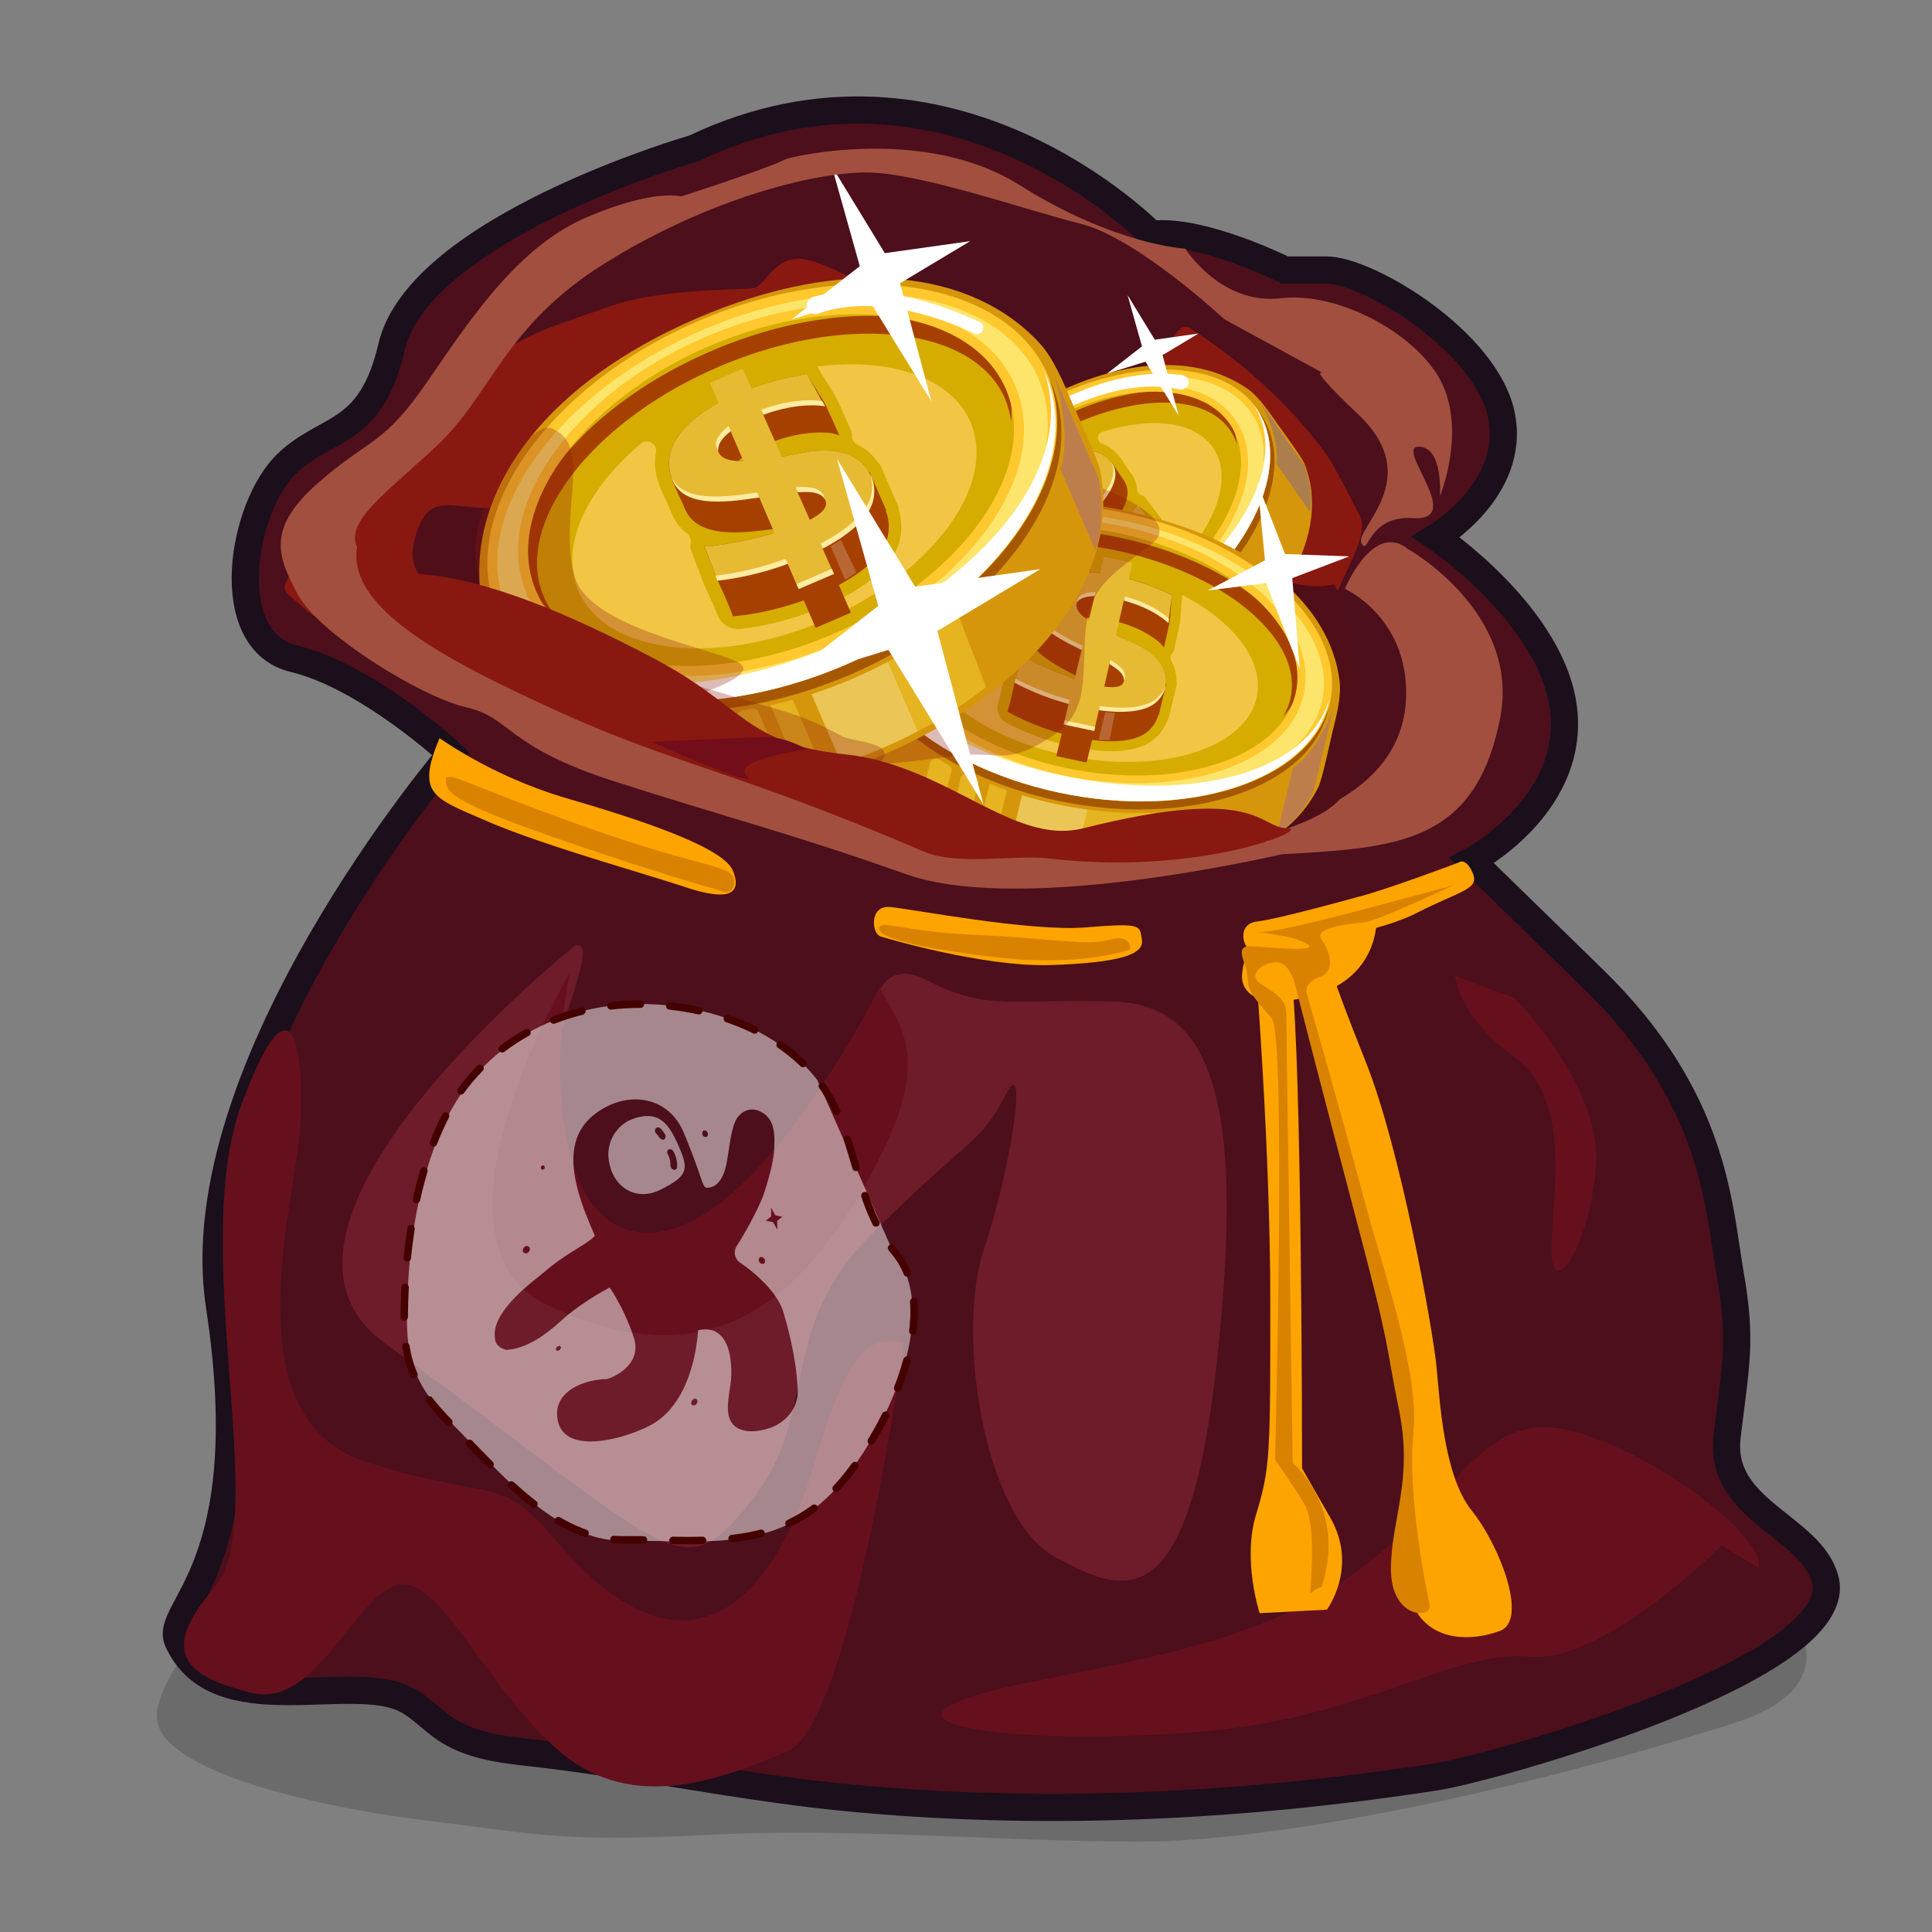 <svg xmlns="http://www.w3.org/2000/svg" viewBox="0 0 800 800"><rect x="0" y="0" width="800" height="800" fill="#808080" stroke="none"/><defs><style>.cls-1{isolation:isolate;}.cls-2{fill:#1c1c1c;opacity:0.2;}.cls-3{fill:#4c0f1b;stroke:#1a0f1b;stroke-width:11.24px;}.cls-11,.cls-26,.cls-28,.cls-3{stroke-miterlimit:10;}.cls-4{fill:#66101d;}.cls-5{fill:#6e1c29;}.cls-6{fill:#fea401;}.cls-27,.cls-7{fill:#891811;}.cls-8{fill:#a24f40;}.cls-9{fill:#500e19;}.cls-10{fill:#d6960b;}.cls-11,.cls-26,.cls-28,.cls-33{fill:none;}.cls-11,.cls-26,.cls-28{stroke:#000;}.cls-11{stroke-width:0.25px;}.cls-12{fill:#d6ac00;}.cls-13{fill:#a64001;}.cls-14{fill:#f2c644;}.cls-15{fill:#e7ba33;}.cls-16{fill:#fec82e;}.cls-17{fill:#fde56c;}.cls-18{fill:#a65801;}.cls-19{fill:#fff;}.cls-20{fill:#ffeba2;}.cls-21{fill:#be7e4c;}.cls-22{fill:#ac7e4c;}.cls-23{fill:#ebc656;}.cls-24{fill:#e5b420;}.cls-25{fill:#b86734;}.cls-26{stroke-width:0.29px;}.cls-27{mix-blend-mode:multiply;opacity:0.3;}.cls-28{stroke-width:0.37px;}.cls-29{fill:#710e19;}.cls-30{fill:#d98200;}.cls-31{mix-blend-mode:luminosity;opacity:0.5;}.cls-32{mix-blend-mode:overlay;}.cls-33{stroke:#450000;stroke-linecap:round;stroke-linejoin:round;stroke-width:3.08px;stroke-dasharray:12.24 12.24;}</style></defs><g class="cls-1"><g id="Layer_1" data-name="Layer 1"><path class="cls-2" d="M677.27,612.46S804.56,686,717.77,713.59s-188,49-245.91,49S354,756.71,293.2,759.77s-68.78,0-118-6.12-110.3-21.45-110.3-42.9,51.07-89.1,140.75-79.9S402.43,689.07,469,689.07,677.27,612.46,677.27,612.46Z"/><path class="cls-3" d="M186.72,312.08S75.78,442,90.86,540.67C107.61,650.32,67.51,666,73.66,679.56c16.2,35.42,71.41,12.19,94.55,24.25,6,3.12,10.59,8.32,16.19,12.09,9.68,6.52,21.69,8.38,33.29,9.64,43.68,4.75,86.82,14.21,130.1,18.56,82.28,8.26,165.21,4.21,246.85-8.32,22.56-3.47,171.41-44.87,161.09-82-6.15-22.12-44.24-28.26-40.56-59s6.15-39.32,1.23-67.59-6.14-72.51-56.53-121.67l-50.39-49.15s41.79-22.13,38.1-61.45-52.85-72.51-52.85-72.51,33.19-19.66,27-50.39-55.3-60.22-72.51-60.22h-17.2S497.65,94.56,476.75,97c0,0-83.57-86-189.26-35.64,0,0-113.78,32.74-125.35,82.34-8.6,36.86-26.5,32.42-43,47.93-19.24,18.06-28.27,73.73,2.45,81.11S186.72,312.08,186.72,312.08Z"/><path class="cls-4" d="M712.91,640s-49,49-79.67,46-67.42,24.51-131.77,30.64-134.83,0-104.19-12.26,104.19-15.32,153.22-46S608.72,591,639.37,591s91.93,42.9,88.87,58.22"/><path class="cls-5" d="M238.26,391.45s-145.7,116.19-79,164.67C280,643.94,281.44,658.58,310.71,622s10.35-71.12,49.87-110.64,45.39-37.47,55.75-57.88c9.49-18.68,2.8,28.6-8.91,63.74s0,111.25,29.28,127.35,55.62,26.35,67.33-82-2.92-146.38-42.45-147.84S408.89,419.13,384,406s-28.39,23.64-13.17,48.3c9.39,15.23-72.08,101.92-132.57,68.92C190,496.84,255.82,387.06,238.26,391.45Z"/><path class="cls-6" d="M520.14,403S526,476.22,526,539.16s0,68.8-5.85,87.83,1.46,41,1.46,41l27.81-1.47s13.18-17.56,1.47-38L539.16,608s0-169.8-4.39-203.47C531.85,401.56,520.14,403,520.14,403Z"/><path class="cls-6" d="M182,305.68a192.25,192.25,0,0,0,52.7,24.89c30.25,8.78,64.9,20.25,68.8,30s-1.95,12.68-19.52,6.83-59.77-17.57-82.21-27.33S172.24,329.11,182,305.68Z"/><path class="cls-6" d="M365,387.9s42,12.69,70.26,11.71,38.6-4.32,37.58-10.49c-1-5.85.48-7.07-22.94-5.12s-72.68-7.7-81.49-8.44C359.81,374.85,360.79,387.09,365,387.9Z"/><path class="cls-6" d="M562.59,371.31s-33.18,9.27-42,10.25-5.85,11.71-2,12.2,49.77-6.35,67.82-15.62,26.35-9.76,23.43-16.59-5.86-4.39-5.86-4.39S574.3,368.38,562.59,371.31Z"/><path class="cls-6" d="M539.16,404.49s4.4,14.64,13.18,58.55,22,62.95,24.88,89.3,7.32,42.45,4.4,58.55-2.93,42.45,4.39,55.62,23.42,13.18,35.13,8.79,0-35.13-11.71-49.77-13.18-45.38-14.64-60-14.64-89.29-29.28-125.89-16.1-43.91-16.1-43.91Z"/><path class="cls-6" d="M569.9,382.54s0,21.95-24.88,29.27-30.74-1.46-30.74-7.32,4.39-17.56,4.39-17.56Z"/><path class="cls-7" d="M551.38,191.46s-18.15-29.76-59.05-55.82C481,128.43,461.9,218.49,453,215.31c-10.84-3.87,38.68-42.47-32.66-63.73-20.28-6.05-74-45.31-90.38-44.43-10.22.55-13.43,11.85-18.39,12.26-7.42.62-39.78.28-59.74,7.66-27.3,10.1-44.69,11.25-81.05,52.68-62.94,71.73-57.09,60-45.38,71.73s140.53,77.58,180,87.82,112.71,29.28,143.45,26.35,56.62-3.06,81.5-20.62,19.51-46.71,18-73.06,20.5-46.84,14.64-58.55S551.38,191.46,551.38,191.46Z"/><path class="cls-8" d="M583.08,227.37s46.84,26.35,38.06,70.26S588,349.57,550,352.5s-40.06.76-40.06.76l-4.39-7.32s75.9-5.87,76.71-58.11c.51-32.47-25.36-44-25.36-44S568.44,215.66,583.08,227.37Z"/><path class="cls-9" d="M489,190.61A71,71,0,0,0,440.1,165.1c-10.25-.91-22.05-3.72-31.21-10.92-20.5-16.1-68.8-38.06-82-33.67s-45.38,11.71-52.7,38.06S252.26,196.63,223,206.88s-42.45-7.32-49.77,11.71,2.93,23.42,22,35.13,86.36,42.45,123,55.62S410.35,344.48,448.41,343s61.48,8.79,84.9,0,30.74-14.64,29.28-52.7S552.34,242,552.34,242s-27.81,7.32-45.38-24.89A174,174,0,0,0,489,190.61Z"/><path class="cls-10" d="M492.46,281.68c38.32-25.38,59.14-61.29,47.7-89.6-1.21-3-9.51-14.11-11.39-16.81-3.41-4.88-7.44-10.94-12.24-14.3-23.08-16.12-60-12.85-99.29,13.18s-56,58.22-49,85c1.45,5.58,5.77,11.45,9.18,16.32,1.89,2.7,9.49,14.29,11.9,16.48C412.15,312.72,454.14,307.05,492.46,281.68Z"/><ellipse class="cls-11" cx="446.91" cy="216.56" rx="77.88" ry="45.22" transform="translate(-46.1 276.3) rotate(-32.76)"/><ellipse class="cls-12" cx="446.91" cy="216.56" rx="77.88" ry="45.22" transform="translate(-46.1 276.3) rotate(-32.76)"/><path class="cls-13" d="M425.66,186.19c-33.71,22.32-51,54.85-38.5,72.65a22.27,22.27,0,0,0,4.61,4.79,22.94,22.94,0,0,1-9.16-7.53c-12.45-17.8,5.59-50.86,40.31-73.84s72.94-27.19,85.39-9.38a22.06,22.06,0,0,1,3.84,11.05,21.74,21.74,0,0,0-2.89-5.93C496.8,160.2,459.38,163.86,425.66,186.19Z"/><path class="cls-13" d="M426.72,237.38l.16-.09c-2.51-4.38-1.59-11,5.68-18.35,6.7-6.78,10.65-11.21,12.6-14.36a30.76,30.76,0,0,0-8.93,4.51c-8.07,5.48-11.62,11.23-12.86,13.68l-.71,2-4.77-7.08a26,26,0,0,1-2-3.85c-.92-1.63-1.31-2.85-2.8-5.61,14.2-15.34,37.28-28.92,46.74-17.22.13.16.22.32.33.48a3.59,3.59,0,0,1,.36.25l4.3,6.41c7,8.7-5.36,20.31-13.19,29.39,9.12-6.61,20.16-18.52,19.45-18.88l6.13,8c1.28,1.82,2.85,4.48,6.33,9-11.17,14-33.92,29.57-45,24.89a12.19,12.19,0,0,1-5-3.84h-.21Z"/><path class="cls-14" d="M409.62,209.62c0,.1.08.21.13.31.74,1.37,1.2,2.34,1.6,3.2s.68,1.46,1.12,2.26l.06.13a28.42,28.42,0,0,0,2.24,4.22l4.74,7a3.53,3.53,0,0,0,1.26,1.14,2.5,2.5,0,0,1,1.25,2.55,13.38,13.38,0,0,0,1,7.41,3.43,3.43,0,0,0,.59,1.52l6.57,9.39a3.58,3.58,0,0,0,.94.92,16,16,0,0,0,5.85,4.16c9.35,3.95,22.38-3.16,29.31-7.75h0a93.91,93.91,0,0,0,19.06-16.72,6,6,0,0,0,.34-7.55c-1.78-2.42-3-4.22-3.88-5.6-.46-.7-.86-1.3-1.24-1.84l-.09-.13-6.11-8a3.67,3.67,0,0,0-1.24-1,4.32,4.32,0,0,0-.45-.19,2.59,2.59,0,0,1-1.81-2.26,12.28,12.28,0,0,0-2.72-7l-4.23-6.29a3.9,3.9,0,0,0-.73-.79l-.13-.18a15.16,15.16,0,0,0-6.71-4.82,2.56,2.56,0,0,1,.21-4.89c20-6.37,38-4.47,45.65,6.45,10.9,15.57-3.51,43.59-32.18,62.57s-60.74,21.74-71.63,6.16C390.62,243,395.7,225.57,409.62,209.62Z"/><path class="cls-15" d="M432.35,241.79c4.94,1.9,12.46-.41,20.24-4.78l4.31,6.33,9.33-6.18-4.36-6.23a93.23,93.23,0,0,0,15.33-14.25l-6.13-8c.58.29-6.7,8.32-14.36,14.85l-6.29-9c7.27-7.92,14.77-16.86,9.4-23.51s-15.38-5.09-25.54.42l-3.47-4.95-8.7,5.77,3.33,4.88a92.49,92.49,0,0,0-12.36,11.1c2.42,4.5,4.8,8.68,4.8,8.68s2.69-6.6,11.91-13.39l7.3,10.7c-1.35,1.43-2.85,3-4.53,4.68C421.9,229.72,424.88,238.93,432.35,241.79Zm12-36-5.32-7.6c5.22-2,7.49-.45,7.68,1.87C446.79,201.55,446.09,203.33,444.32,205.83Zm-4.26,23.57c-.28-1.7.95-3.92,2.94-6.47l4.85,7.12C443.76,232.38,440.62,232.84,440.06,229.4Z"/><path class="cls-13" d="M463.94,253.09l8.91-5.9a.24.24,0,0,0,.08-.33l-6.72-9.6-9.33,6.18L463.6,253A.24.24,0,0,0,463.94,253.09Z"/><path class="cls-16" d="M417.73,174.84c40.25-26.65,86.2-29.22,102.63-5.73s-2.88,64.13-43.14,90.78-86.2,29.22-102.63,5.74S377.47,201.49,417.73,174.84Zm-33,82.9c13.72,19.61,52.68,17.07,87-5.67S522.82,195,509.1,175.39s-52.68-17.08-87,5.66S371,238.12,384.72,257.74Z"/><path class="cls-17" d="M377,264c-15.53-22.2,3.45-61.2,42.3-86.92s83.09-28.59,98.63-6.38-3.45,61.19-42.3,86.91S392.54,286.22,377,264Zm5.74-44.54c-7.5,15.4-7.66,29.56-.45,39.86s20.8,15.35,38.28,14.21c17-1.1,35.7-7.93,52.75-19.22s30.46-25.74,37.74-40.69c7.5-15.4,7.66-29.56.46-39.86s-20.81-15.35-38.29-14.21c-17,1.1-35.7,7.93-52.75,19.22S390,204.53,382.75,219.48Z"/><path class="cls-18" d="M477,259.58c39.55-26.18,58.88-65.86,44-89.52.3.4.6.8.89,1.21,16.43,23.49-2.88,64.13-43.14,90.79s-86.2,29.21-102.63,5.73c-.29-.42-.56-.84-.83-1.26C392.42,288.7,437.46,285.77,477,259.58Z"/><path class="cls-19" d="M473.6,254.38c39.41-26.1,60.48-63.08,45.56-86.74.31.4.61.8.9,1.22,16.43,23.48-2.77,64-42.89,90.61S391.22,288.53,374.79,265q-.44-.62-.84-1.26C391.1,286,434.19,280.47,473.6,254.38Z"/><path class="cls-19" d="M432.64,173.82c9.33-5.34,33.95-17.61,55.55-12.58a3.3,3.3,0,0,0,3.42-1.31h0a2.87,2.87,0,0,0-1.9-4.54c-8.53-1.41-29.25-2.09-59.13,14.71a2.23,2.23,0,0,0-1.1,1.47l0,.14A2.08,2.08,0,0,0,432.64,173.82Z"/><path class="cls-20" d="M445.81,198.3c-1.14-.91-3.28-1.1-6.65.2l-.88-1.25C442.88,195.49,445.2,196.47,445.81,198.3Z"/><path class="cls-20" d="M439.29,228.46c-.27-1.7,1-3.92,3-6.48l.86,1.26c-2,2.55-3.22,4.77-2.95,6.46a4.33,4.33,0,0,0,.21.79A3,3,0,0,1,439.29,228.46Z"/><path class="cls-20" d="M429.9,203.86c-9.24,6.81-11.94,13.42-11.94,13.42s-.31-.54-.8-1.42c.46-1,3.44-7,11.88-13.26Z"/><path class="cls-20" d="M450.58,214.83l-.87-1.25c6.88-7.49,14-15.89,10.25-22.39l.08.09C465.42,197.92,457.87,206.89,450.58,214.83Z"/><path class="cls-20" d="M431.54,240.88c4.95,1.89,12.49-.44,20.3-4.83l.86,1.26c-7.81,4.38-15.34,6.7-20.29,4.81a10.57,10.57,0,0,1-5.44-4.44A11,11,0,0,0,431.54,240.88Z"/><path class="cls-20" d="M461.16,230a93.24,93.24,0,0,0,15.34-14.24l.92,1.19A93.5,93.5,0,0,1,462,231.2Z"/><polygon class="cls-20" points="465.52 236.18 466.39 237.43 457.03 243.63 456.17 242.37 465.52 236.18"/><path class="cls-21" d="M373.53,267.06l18.16,26s8.53,7.68,17.57,9.16l-13.94-19.93S385.45,280.64,373.53,267.06Z"/><path class="cls-22" d="M522,166.74l18.15,26s4.22,10.54,2.32,19.26L528.51,192S530.59,182.51,522,166.74Z"/><path class="cls-23" d="M481.54,286.27l-12-17.15c3.32-1.85,6.63-3.85,9.9-6,3.59-2.38,7-4.88,10.25-7.46l12,17.16c-3.25,2.56-6.68,5.05-10.27,7.43Q486.52,283.48,481.54,286.27Z"/><path class="cls-24" d="M459.92,296.07,447,279.12a137,137,0,0,0,22.5-10l12,17.15A136.51,136.51,0,0,1,459.92,296.07Z"/><path class="cls-24" d="M494.1,252c2-1.62,4.89-4.53,4.89-4.53l12.07,17.26c-1.49,1.4-3,2.8-4.62,4.17l-.34.26Z"/><path class="cls-24" d="M503,243.3c.63-.57,1.27-1.17,1.83-1.71a2.07,2.07,0,0,1,3.1.23l9.79,14a1.9,1.9,0,0,1-.31,2.49c-.7.64-2,1.78-2.86,2.53a1,1,0,0,1-1.48-.14l-10.42-14.89A1.9,1.9,0,0,1,503,243.3Z"/><path class="cls-24" d="M519.81,252l-9.63-13.77a2,2,0,0,1,.13-2.42l2.53-3.08a2.19,2.19,0,0,1,3.43,0l9.89,13.45a2,2,0,0,1-.06,2.41q-1.36,1.74-2.84,3.48A2.2,2.2,0,0,1,519.81,252Z"/><polygon class="cls-25" points="456.68 247.1 453.09 248.71 447.72 240.32 450.88 238.81 456.68 247.1"/><path class="cls-4" d="M236.06,402.42s-65.87,112-8.78,138.33,95.5,9,127.82-44.89c33.76-56.22,18.53-68.76,9.11-87,0,0-46.91,94.53-90.82,101.12S227.28,442,236.06,402.42Z"/><path class="cls-4" d="M374.39,556.12s-22,158.08-48.31,169.06-63.67,26.35-94.41,0-49.5-73.27-67.07-68.88S130.67,707.61,104.33,701,64.6,685.31,89,657.12c23.3-27-11-140.52,11-199.8s26.35-19.77,24.16,11S95.25,588,152.34,605.6s53,3.46,79.33,33.95c54.79,63.37,90,19.76,105.39-32.93S361.21,553.92,374.39,556.12Z"/><path class="cls-10" d="M431.17,358.31c-51.69-11.05-89.08-40.74-88.73-75.85,0-3.7,4.24-19.1,5.12-22.79,1.6-6.65,3.36-14.83,7.09-20.45,17.93-26.95,58.8-39,111.82-27.63s84.39,38.78,88.22,70.39c.8,6.58-1.36,14.67-3,21.33-.88,3.68-4.14,19.28-5.8,22.64C530.17,357.77,482.85,369.35,431.17,358.31Z"/><ellipse class="cls-26" cx="452.54" cy="269.46" rx="52.01" ry="89.56" transform="translate(99.51 660.32) rotate(-78.68)"/><ellipse class="cls-12" cx="452.54" cy="269.46" rx="52.01" ry="89.56" transform="translate(99.51 660.32) rotate(-78.68)"/><path class="cls-13" d="M462.51,228c45.48,9.72,77.6,37.29,71.76,61.58a25.52,25.52,0,0,1-2.92,7.07A26.4,26.4,0,0,0,538,284.75c5.84-24.29-27.38-52.09-74.2-62.1s-89.51,1.58-95.35,25.87A25.44,25.44,0,0,0,369,262a25,25,0,0,1,.61-7.56C375.44,230.11,417,218.3,462.51,228Z"/><path class="cls-13" d="M482.91,283.26l-.22,0c.86-5.74-2.91-12.43-13.79-17.25-10-4.44-16.11-7.52-19.52-10.08A35.89,35.89,0,0,1,460.84,257c10.94,2.48,17.15,7.14,19.51,9.24L482,268.1l2.13-9.59a29.57,29.57,0,0,0,.53-5c.29-2.13.21-3.6.63-7.18-21.65-10.45-52.06-15.29-57.26,1.22-.07.22-.1.44-.16.66s-.28.41-.28.41l-1.91,8.67c-3.79,12.24,14.28,19.49,26.48,25.91-12.54-3.24-29.36-11.35-28.76-12l-3.2,11.12c-.6,2.49-1.16,6-3,12.34,17.82,10.25,48.73,17.39,58.64,7.71a14.09,14.09,0,0,0,3.77-6.21l.22-.1Z"/><path class="cls-14" d="M489.54,246.35c0,.13,0,.25,0,.38-.22,1.79-.3,3-.36,4.11s-.12,1.85-.25,2.88a1.11,1.11,0,0,0,0,.17,33.24,33.24,0,0,1-.62,5.46l-2.11,9.51a4.22,4.22,0,0,1-.87,1.76,2.85,2.85,0,0,0-.27,3.25,15.52,15.52,0,0,1,2.06,8.34,4,4,0,0,1,0,1.88L484,296.9a4,4,0,0,1-.62,1.38,18.47,18.47,0,0,1-4.51,6.92c-8.36,8.16-25.29,6-34.64,4h0a108.47,108.47,0,0,1-27.43-9.88,7,7,0,0,1-3.54-7.94c.9-3.34,1.41-5.77,1.8-7.63.2-.94.38-1.76.56-2.49a.85.85,0,0,1,0-.17L418.86,270a4.33,4.33,0,0,1,.9-1.64,4.78,4.78,0,0,1,.39-.39,3,3,0,0,0,1-3.18,14.06,14.06,0,0,1,0-8.62L423,247.7a5,5,0,0,1,.45-1.16c0-.08.05-.16.07-.24a17.31,17.31,0,0,1,5.16-8,2.94,2.94,0,0,0-2.28-5.14c-24.07,1.58-42.58,11.19-46.16,26.09-5.12,21.25,22.08,45.18,60.75,53.44s74.16-2.26,79.27-23.51C523.9,274.06,511.14,257.57,489.54,246.35Z"/><path class="cls-15" d="M468.9,266c-2.52-1.12-4.76-2.14-6.81-3.1l3.31-14.53c12.73,3.4,18.38,9.33,18.38,9.33s.79-5.48,1.48-11.31a105,105,0,0,0-17.88-6.68l1.51-6.63-11.75-2.51-1.62,6.75c-13.2-1.63-24.53.8-27.52,10.29s8.84,15.79,19.94,21.21L445,281.06c-10.95-3.77-22.11-9.3-21.62-9.86l-3.2,11.12a106.17,106.17,0,0,0,22.4,8.8l-2.05,8.51,12.58,2.69,2-8.59c10.17,1.41,19.19.72,23.68-3.39C485.53,284.13,484.84,273,468.9,266Zm-23-14.23c-.78-2.56,1-5.17,7.43-5.23l-2.49,10.38C447.86,255,446.36,253.34,445.87,251.74Zm11.34,32.55,2.2-9.66c3.2,1.9,5.45,3.76,5.87,5.69C466.12,284.24,462.56,285.07,457.21,284.29Z"/><path class="cls-13" d="M449.67,315.72l-12-2.57a.28.28,0,0,1-.22-.32l3.16-13.1,12.58,2.69L450,315.51A.3.3,0,0,1,449.67,315.72Z"/><path class="cls-16" d="M550.58,291.57c-7.71,32.05-58,48.62-112.26,37s-92.06-47-84.35-79,58-48.62,112.27-37S558.29,259.52,550.58,291.57ZM464.2,221c-46.32-9.9-89.1,3.77-95.54,30.53s25.9,56.48,72.22,66.38,89.1-3.76,95.54-30.52S510.53,230.9,464.2,221Z"/><path class="cls-17" d="M439.06,325.5c-52.4-11.2-89.1-45-81.82-75.25s55.86-45.83,108.26-34.63,89.1,44.95,81.81,75.25S491.46,336.7,439.06,325.5Zm25.88-107.58c-23-4.92-45.92-4.35-64.54,1.61-19.19,6.13-31.62,17.25-35,31.3s2.75,29.14,17.26,42.48c14.07,12.94,34.49,22.77,57.49,27.69s45.92,4.34,64.55-1.61c19.19-6.13,31.62-17.25,35-31.31s-2.74-29.14-17.25-42.47C508.36,232.67,487.94,222.84,464.94,217.92Z"/><path class="cls-18" d="M438.42,328.16c-53.34-11.4-90.72-45.75-84.71-77.34q-.24.84-.45,1.68c-7.71,32.05,30.05,67.43,84.35,79s104.55-5,112.26-37c.14-.56.26-1.13.36-1.7C541.2,323.77,491.76,339.56,438.42,328.16Z"/><path class="cls-19" d="M439.87,321.16c-53.16-11.36-91.25-42.1-85.23-73.69q-.25.84-.45,1.68c-7.71,32,29.9,67.4,84,79s104.22-5,111.93-37.08c.13-.57.25-1.13.36-1.7C541.46,320.28,493,332.52,439.87,321.16Z"/><path class="cls-19" d="M449.85,217.71c-12.23-1.79-43.75-4.57-64.76,9.89a3.78,3.78,0,0,1-4.2,0h0A3.3,3.3,0,0,1,381,222c8.54-5.09,30.43-14.53,69.48-9.11a2.61,2.61,0,0,1,1.79,1.11l.09.14A2.39,2.39,0,0,1,449.85,217.71Z"/><path class="cls-20" d="M446,249.45c.84-1.46,3.06-2.55,7.21-2.59l.41-1.7C448,245.21,445.93,247.23,446,249.45Z"/><path class="cls-20" d="M465.7,279c-.42-1.93-2.68-3.8-5.89-5.69l-.39,1.71c3.2,1.89,5.45,3.75,5.87,5.68a5.22,5.22,0,0,1,.11.92A3.37,3.37,0,0,0,465.7,279Z"/><path class="cls-20" d="M465.41,248.71c12.76,3.41,18.42,9.34,18.42,9.34s.11-.69.26-1.84c-.92-.9-6.64-6.1-18.29-9.2Z"/><path class="cls-20" d="M447.89,269.15l.41-1.7c-10.52-5.13-21.64-11.13-20.39-19.66a.5.5,0,0,0-.05.13C424.9,257.29,436.74,263.72,447.89,269.15Z"/><path class="cls-20" d="M479.22,289c-4.51,4.11-13.56,4.79-23.76,3.37l-.39,1.71c10.2,1.41,19.24.73,23.74-3.37a12.13,12.13,0,0,0,3.95-7.05A12.53,12.53,0,0,1,479.22,289Z"/><path class="cls-20" d="M442.92,289.78A108,108,0,0,1,420.51,281c-.15.53-.31,1.08-.48,1.66a107.14,107.14,0,0,0,22.48,8.83Z"/><polygon class="cls-20" points="440.88 298.29 440.47 299.99 453.09 302.69 453.48 300.98 440.88 298.29"/><path class="cls-21" d="M552.32,292.66l-8.52,35.42s-5.9,11.81-15,17.19l6.55-27.19S545.26,312.21,552.32,292.66Z"/><path class="cls-22" d="M351.25,247.69l-8.53,35.42s-.08,13.06,5.63,21.59l6.54-27.19S348.66,268.2,351.25,247.69Z"/><path class="cls-23" d="M444.79,358.63l5.63-23.4q-6.51-.87-13.12-2.27-7.28-1.56-14.11-3.67l-5.64,23.41c4.56,1.37,9.27,2.59,14.12,3.63Q438.3,357.74,444.79,358.63Z"/><path class="cls-24" d="M472,360l6.67-23.56a156.81,156.81,0,0,1-28.29-1.24l-5.63,23.4A156.12,156.12,0,0,0,472,360Z"/><path class="cls-24" d="M416.94,327.24c-2.81-.89-7.15-2.79-7.15-2.79L404.13,348c2.19.88,4.42,1.72,6.71,2.52l.46.14Z"/><path class="cls-24" d="M403.72,321.67c-.92-.34-1.86-.71-2.68-1.05a2.37,2.37,0,0,0-3.22,1.54l-4.6,19.11a2.19,2.19,0,0,0,1.39,2.53c1,.39,2.88,1.06,4.12,1.5a1.15,1.15,0,0,0,1.52-.77l4.89-20.32A2.17,2.17,0,0,0,403.72,321.67Z"/><path class="cls-24" d="M389.42,338.07l4.52-18.8a2.28,2.28,0,0,0-1.16-2.53l-4-2.23a2.52,2.52,0,0,0-3.67,1.44l-4.93,18.56a2.27,2.27,0,0,0,1.07,2.54q2.21,1.31,4.51,2.53A2.53,2.53,0,0,0,389.42,338.07Z"/><polygon class="cls-25" points="454.93 306.25 459.45 306.47 461.67 295.23 457.65 294.95 454.93 306.25"/><path class="cls-27" d="M445.81,198.3s46.55,14.56,31.23,26.81S451,242,449.46,261.88s1.71,33.08-14.33,43.31-19.37,7.25-31.63,7.25-60.73,10-50.08-1.12,42.43-22.47,67.71-55.11S445.81,198.3,445.81,198.3Z"/><path class="cls-10" d="M366.29,312.26c-59.93,25.77-120,21.49-146.59-15.84-2.8-3.94-10.46-23.24-12.41-27.77-3.52-8.19-8-18.1-8.65-26.73-2.88-41.45,28.57-83.73,90-110.16s113.8-20.16,141.9,10.43c5.85,6.38,9.92,16.49,13.44,24.68,2,4.53,10.69,23.36,11.62,28.11C464.41,240,426.22,286.49,366.29,312.26Z"/><ellipse class="cls-28" cx="319.29" cy="202.96" rx="110.52" ry="67.74" transform="translate(-54.2 142.62) rotate(-23.27)"/><ellipse class="cls-12" cx="319.29" cy="202.96" rx="110.52" ry="67.74" transform="translate(-54.2 142.62) rotate(-23.27)"/><path class="cls-13" d="M297.37,152C350.1,129.3,403.25,135.15,416.1,165a34.28,34.28,0,0,1,2.53,9.57,35.22,35.22,0,0,0-2.54-17.38c-12.85-29.88-67.27-35.19-121.55-11.85s-87.88,66.49-75,96.37a35.18,35.18,0,0,0,10.87,13.8,34.14,34.14,0,0,1-5.21-8.42C212.32,217.24,244.65,174.64,297.37,152Z"/><path class="cls-13" d="M360.12,195.53l-.24.13c-3.57-6.69-12.46-11-27-8.24-13.38,2.57-21.81,3.73-27.17,3.5,2.46-2.28,6.38-4.73,12.24-7.16,12.78-5.31,22.55-4.88,26.51-4.38l3.07.82-5.25-11.66a41.12,41.12,0,0,0-3.29-5.63c-1.35-2.46-2.57-4-4.89-8-29.58,4.65-63.56,21.57-56.05,42.77.1.28.23.53.35.8s0,.64,0,.64l4.76,10.54c5.62,15.67,29.18,10.24,46.26,8.19-15,5.66-38,9.28-37.87,8.11L297,240c1.32,3.06,3.45,7.17,6.53,15.19,25.61-2.09,61.86-16.94,64.29-34.34a18.59,18.59,0,0,0-1-9.29l.14-.25Z"/><path class="cls-14" d="M338.36,151.76l.28.41c1.16,2,2,3.4,2.79,4.6.67,1,1.31,2,2,3.23l.12.19a43.54,43.54,0,0,1,3.57,6.21L352.3,178a5.43,5.43,0,0,1,.48,2.49,4,4,0,0,0,2.24,3.63,21.11,21.11,0,0,1,8.45,7.32,5.5,5.5,0,0,1,1.45,2l6.78,15.76a5.54,5.54,0,0,1,.44,1.9,24.45,24.45,0,0,1,.83,10.58c-2.05,14.66-20.54,24.67-31.38,29.33h0a128.17,128.17,0,0,1-34.89,9.43,9.3,9.3,0,0,1-9.63-5.82c-1.67-4.17-3-7.11-4.06-9.35-.53-1.14-1-2.13-1.37-3l-.09-.21-5.33-14a5.74,5.74,0,0,1-.37-2.39q0-.34.09-.69a4,4,0,0,0-1.45-4.08,19.4,19.4,0,0,1-6.64-9.08l-4.67-10.35a6.33,6.33,0,0,1-.45-1.54c0-.11-.08-.21-.11-.31a22.87,22.87,0,0,1-1-12.16,3.85,3.85,0,0,0-6.22-3.78c-22.73,19.09-33.77,42.65-25.89,61C250.74,270.7,296.2,276.27,341,257s72.06-56.1,60.82-82.24C393.85,156.14,368.48,148,338.36,151.76Z"/><path class="cls-15" d="M332.89,187.42c-3.36.64-6.39,1.19-9.16,1.66l-7.86-17.74c15.27-5.63,25.45-3.45,25.45-3.45s-3.42-6.36-7.21-13a126.37,126.37,0,0,0-22.94,5.9l-3.59-8.09L294,158.52l3.57,8.31c-14.39,7.84-23.8,18.61-19.48,30.8,4.25,12,20.92,10.27,36.14,8l6.49,15.08c-13.79,4-29.15,6.2-29.09,5.24L297,240A127.1,127.1,0,0,0,326,233.06l4.5,10.46,14.59-6.27-4.65-10.49c11.2-5.87,19.65-13.13,21-20.72C363.4,194.56,354.18,183.33,332.89,187.42ZM299,189.07c-2.74-2.14-3-6.19,3.38-10.9l5.49,12.77C303.49,191,300.75,190.41,299,189.07Zm36.31,26.17-5.23-11.8c4.64-.31,8.3,0,10.2,1.76C344.17,208.73,341.27,212.19,335.34,215.24Z"/><path class="cls-13" d="M333.54,239.72h15.88a0,0,0,0,1,0,0v17.54a.35.35,0,0,1-.35.35H333.89a.35.35,0,0,1-.35-.35V239.72A0,0,0,0,1,333.54,239.72Z" transform="translate(-70.45 155.1) rotate(-23.27)"/><path class="cls-16" d="M433.86,155.3c16.95,39.43-20.34,93.33-83.29,120.39s-127.73,17.05-144.68-22.38S226.23,160,289.18,132.92,416.91,115.88,433.86,155.3Zm-140.2-12C240,166.44,207.88,211.85,222,244.77s69.17,40.89,122.88,17.8,85.78-68.51,71.63-101.43S347.37,120.25,293.66,143.34Z"/><path class="cls-17" d="M348.94,271.9C288.18,298,225.71,289,209.69,251.68s20.37-88.84,81.12-115S414,119.66,430.06,156.93,409.69,245.78,348.94,271.9ZM292,139.55C265.36,151,243,168.22,229,188c-14.39,20.37-18.22,41.12-10.78,58.41s25.12,28.79,49.81,32.36c23.95,3.47,51.83-.93,78.49-12.4s49.05-28.67,63-48.44c14.39-20.37,18.21-41.12,10.78-58.41s-25.12-28.78-49.81-32.36C346.58,123.68,318.7,128.09,292,139.55Z"/><path class="cls-18" d="M350.34,275.17c-61.84,26.59-125.43,17.39-143.73-20.32q.4,1.05.84,2.1c17,39.42,81.73,49.44,144.68,22.37s100.24-81,83.29-120.39c-.3-.69-.62-1.37-.95-2.05C449.26,196.1,412.19,248.59,350.34,275.17Z"/><path class="cls-19" d="M346.4,266.73c-61.63,26.5-123.15,21.63-141.44-16.09q.39,1.06.84,2.1c16.95,39.42,81.55,49.52,144.28,22.55s99.86-80.8,82.91-120.23c-.3-.69-.62-1.37-.95-2.05C446.83,192.23,408,240.23,346.4,266.73Z"/><path class="cls-19" d="M403.52,138.12c-11.09-5.29-40.23-17-64.69-8.26a3.56,3.56,0,0,1-4-1.16h0a3.65,3.65,0,0,1,1.86-5.73c9.7-2.77,33.45-6.19,69,10.4A2.52,2.52,0,0,1,407,135l0,.16A2.53,2.53,0,0,1,403.52,138.12Z"/><path class="cls-20" d="M297.45,186.54c-.28-2.15,1.08-4.92,5.18-8l-.9-2.09C296.13,180.64,295.63,184.27,297.45,186.54Z"/><path class="cls-20" d="M339.71,203.49c-1.9-1.74-5.58-2.07-10.23-1.75l.92,2.09c4.65-.32,8.31,0,10.21,1.75a6.69,6.69,0,0,1,.82.9A4.67,4.67,0,0,0,339.71,203.49Z"/><path class="cls-20" d="M316.16,171.73c15.31-5.65,25.51-3.48,25.51-3.48s-.43-.81-1.16-2.14c-1.61-.28-11.3-1.62-25.27,3.53Z"/><path class="cls-20" d="M314.42,206l-.9-2.09c-14.4,2.2-30.09,3.91-35.4-6,0,.06,0,.12.05.18C282.43,210.12,299.15,208.33,314.42,206Z"/><path class="cls-20" d="M360.87,204.3c-1.32,7.6-9.81,14.87-21.05,20.76l.92,2.08c11.24-5.89,19.71-13.16,21-20.75a16.1,16.1,0,0,0-1.47-10.3A16.45,16.45,0,0,1,360.87,204.3Z"/><path class="cls-20" d="M325.33,231.38a127.76,127.76,0,0,1-29.06,7c.26.66.52,1.36.8,2.1a127.52,127.52,0,0,0,29.16-7Z"/><polygon class="cls-20" points="329.83 241.84 330.73 243.94 345.37 237.64 344.45 235.56 329.83 241.84"/><path class="cls-21" d="M436.42,155.2l18.74,43.57s3.2,16.75-1.68,29L439.1,194.3S444.42,181,436.42,155.2Z"/><path class="cls-22" d="M201.75,253.33l18.73,43.57s10,13.85,22.19,18.73l-14.38-33.46S214.94,276.85,201.75,253.33Z"/><path class="cls-23" d="M380.09,302.73,367.71,274q-7.12,3.8-14.8,7.1-8.43,3.61-16.86,6.35l12.38,28.79q8.4-2.78,16.84-6.39Q373,306.5,380.09,302.73Z"/><path class="cls-24" d="M408.3,284.48l-11.48-29.71A182,182,0,0,1,367.71,274l12.38,28.78A181.64,181.64,0,0,0,408.3,284.48Z"/><path class="cls-24" d="M328.26,289.76C324.78,290.84,319,292,319,292l12.46,29c2.85-.66,5.72-1.38,8.61-2.2l.57-.18Z"/><path class="cls-24" d="M310.82,293.45c-1.17.3-2.4.59-3.48.83a2.88,2.88,0,0,0-2,4l10.1,23.5a2.89,2.89,0,0,0,3.33,1.67c1.31-.32,3.68-1,5.26-1.39a1.41,1.41,0,0,0,.92-1.92l-10.75-25A2.87,2.87,0,0,0,310.82,293.45Z"/><path class="cls-24" d="M309.19,321.12,299.25,298a3.06,3.06,0,0,0-3.11-1.83c-1.63.17-3.8.37-5.69.54a3.05,3.05,0,0,0-2.54,4.19l9.35,23.16a3,3,0,0,0,3,1.91q3.2-.22,6.43-.59A3.07,3.07,0,0,0,309.19,321.12Z"/><polygon class="cls-25" points="349.94 240.08 354.6 237.04 348.18 223.56 343.96 226.17 349.94 240.08"/><polygon class="cls-19" points="407.21 333.1 367.87 269.08 322.14 283.29 363.68 250.88 346.6 190.02 378.92 242.96 430.79 235.66 388.15 261.27 407.21 333.1"/><polygon class="cls-19" points="385.66 166.2 358.87 122.62 327.74 132.28 356.02 110.22 344.4 68.79 366.39 104.83 401.71 99.86 372.68 117.3 385.66 166.2"/><polygon class="cls-19" points="488.03 172.07 474.32 149.76 458.39 154.71 472.86 143.42 466.92 122.22 478.17 140.66 496.25 138.12 481.39 147.04 488.03 172.07"/><polygon class="cls-19" points="538.21 276.98 524.26 241.48 500.15 244.5 523.79 232.01 520.69 200.07 532.11 229.41 558.69 230.39 535.1 239.38 538.21 276.98"/><path class="cls-27" d="M277.88,291s39.83-10.72,27.58-16.85S243.81,259.51,238,238.8c-7.15-25.53,7.82-54-9.19-61.28-7.15-3.06-17.37,12.26-28.6,33.71-5,9.59-6.6,35.33,11.79,52.18S277.88,291,277.88,291Z"/><path class="cls-27" d="M288.06,283.74s20.42,6.13,34.72,10.22,20.49,8.21,25.57,10.74,17.53,2.37,17.94,7.56-16,12.2-34.83,8.69S288.06,283.74,288.06,283.74Z"/><path class="cls-4" d="M627.11,413.27s36.77,36.78,33.71,70.49-18.39,55.16-18.39,33.7,9.2-61.28-15.32-79.67-24.51-33.71-24.51-33.71Z"/><path class="cls-8" d="M535.72,352.59S425,379.61,375.22,362s-75.49-23.83-120.87-38.46-42.25-26.25-61.28-30.64-60.85-30.44-69.63-46.54-13.17-27.81,8.78-46.84,26.35-14.64,45.38-42.45,38.06-55.63,65.87-67.34S282,81.35,282,81.35s35-11.19,43.5-15.49c1.66-.84,57.09-14.15,96.61,10.74S490.86,103,490.86,103s14.64,23.42,39.52,20.49,58.55,16.1,67.34,36.6-1.47,45.37-1.47,45.37,1.47-20.49-8.78-20.49S607.27,216,585,214.55c-18.76-1.21-18.34,16.21-21.27,10.35s26.65-26.81-1.16-53.15-10.77-15.09-10.77-15.09L507,132.22s-36.09-33.7-59.51-39.56-66.88-21.25-88.84-21.25-65.37,11-107.82,37.39S204,163,180.53,184.92s-43.91,35.13-27.81,46.84,48.3,24.89,76.12,35.13S316.67,312.27,356.19,324s52.7,20.5,79,20.5S534.26,345.27,535.72,352.59Z"/><path class="cls-7" d="M148.24,224.58s0,11,26.34,13.17,59.29,15.37,96.61,35.13,37.33,35.13,79,39.52,69.2,37.88,98.18,30.61c73.05-18.32,72.57-.13,84.9,0,10.05.11-36.59,19.88-99.07,12.45-14.16-1.69-37.49,3.21-51.69-2.87C305.7,319.65,280,316.8,231.67,294.84S141.65,250.93,148.24,224.58Z"/><path class="cls-29" d="M269.67,307.23s39.84-2,48-2S334,310.3,334,310.3s-31.28,4.28-24.83,10.82S269.67,307.23,269.67,307.23Z"/><path class="cls-30" d="M297.29,368.48s-26.66-7.33-68.66-22-44-18.67-44-23.33,7.33,1.33,58,19.33S304,357.81,304,365.15C304,371.81,297.29,368.48,297.29,368.48Z"/><path class="cls-30" d="M468,393.15s-20,7.33-54.67,3.33c-31.85-3.67-49.36-8-49.33-12s10,1.33,40.67,2.67,45.33,4.66,54.66,2S468,393.15,468,393.15Z"/><path class="cls-30" d="M602,366.48s-31.43,14.79-36.71,15.39-22,1.94-18,7.28,5.34,13.33-.66,15.33-5.75,6.06-5.75,6.06,16.41,57.27,23.75,85.27,23.33,72,20.66,97.34,5.34,65.33,6.67,71.33-16,6-16-14.67,9.33-36.66,3.33-66-2.66-22-18-80-24.66-94.66-24.66-94.66-2-10.67-8-10.67-12.67,5.33-6,9.33,10,6.67,10,12,2.66,186,2.66,186,22.67,18.67,12,51.34c-4.66,1.33-4.66,4-4.66,1.33s2.66-27.33-2.67-36-12-18-12-18,4.67-175.33-1.33-182.67-10-10.66-10-16.66-6.67-14,2-13.34,29.33,2.67,22-1.33-26-4.67-17.34-4.67S584.63,371.15,602,366.48Z"/><g class="cls-31"><g class="cls-32"><path class="cls-19" d="M260.59,463.9a15.84,15.84,0,0,0-8.31,17.55c1.88,10.39,11.34,16.14,21.18,11.2,10.94-5.49,11.93-8,7.8-17.51S273,458.68,260.59,463.9Zm14.49,7.87a1.08,1.08,0,0,1-.63.13A1.9,1.9,0,0,1,273,471a8.32,8.32,0,0,0-1.13-1.47,1.68,1.68,0,0,1-.39-2.22,1.42,1.42,0,0,1,2.08,0,10.64,10.64,0,0,1,1.7,2.25A1.66,1.66,0,0,1,275.08,471.77Zm5.28,11.32a1.09,1.09,0,0,1-1.06,1.3h-.25a2,2,0,0,1-1.45-1.94,8.11,8.11,0,0,0-1.09-4.45c-.41-.89-.29-1.77.43-2.05a1.52,1.52,0,0,1,1.94.93A11.08,11.08,0,0,1,280.36,483.09Z"/><path class="cls-19" d="M338.44,447.23c-16.88-21.79-46.36-31.36-72.94-31.5-33.53-.17-65.29,16.68-80.41,47.22-12.44,25.11-16.42,55.59-16.55,83.58-.1,21.77,7,31.07,21.54,45.94C208,610.79,230.77,638.3,258.61,638c30.31-.31,60.28,5,84.37-18.36,21-20.43,48.81-75.08,26.82-101.26m-78.62-50.11c.43-.44,1.2-.15,1.64.44a1.4,1.4,0,0,1-.13,1.92c-.43.45-1.19.15-1.64-.44A1.56,1.56,0,0,1,291.18,468.28ZM224,483.41c-.07-.49.35-.74.8-.83a.69.69,0,0,1,.73.87.71.71,0,0,1-.8.83C224.26,484.37,223.9,483.93,224,483.41Zm-6.93,33a1.37,1.37,0,0,1,2-.07,1.57,1.57,0,0,1-.3,2.18,1.37,1.37,0,0,1-2,.07C216.25,518.1,216.48,517.06,217.05,516.42Zm14.13,42.82c-.62.23-1-.08-1-.59s.47-1,1.08-1.23a.68.68,0,0,1,1,.59A1.52,1.52,0,0,1,231.18,559.24Zm57.45,21.69a1.59,1.59,0,0,1-1.75,1c-.57-.18-.87-.85-.53-1.68.5-.82,1.22-1.31,1.75-1C288.67,579.43,289,580.1,288.63,580.93Zm40.24,1.65c-2.23,4.57-6.81,8.52-13.94,9.69a17,17,0,0,1-5.41.32c-12.38-1.57-7-15-6.73-22.71s-1.2-21.74-13.74-19.08c-1,13.83-5.89,30.9-18.21,38.48-9.27,5.7-39.12,15.25-40.17-3.21-.58-10.27,11.39-14.79,20.33-15,1.26,0,15.3-5.26,11.45-17.15a88,88,0,0,0-10-20.78,112.42,112.42,0,0,0-18.29,12.11c-6.78,6.26-14.89,13-24.4,13.72-3-.66-4.3-2.39-4.6-3.59-1.37-5.49,1.41-11,7.52-17.54,4.38-4.68,8.83-7.91,14-12.22,8.26-6.93,17.41-11,19.61-13.93-6.14-14.26-15.81-36.71-1.25-49.32,12.43-10.76,31.16-9.91,38.1,6.73,8.13,19.5,7.46,22.75,9.69,22.73s6.42-1.25,8.1-10.67c1.46-8.16,2-16.41,5.35-19.47a7.11,7.11,0,0,1,8.46-1.46c5.66,2.67,6.09,8.63,5.87,13.76,0,6.88-2.66,14.89-3.88,19-1.76,5.88-8.05,17.37-11.86,23.24a5.08,5.08,0,0,0,1.58,6.65c5.87,3.88,15.46,12.2,17.86,20.3,3.11,10.46,5.5,21.4,6,32.54A14.57,14.57,0,0,1,328.87,582.58Zm-4.94-78.72-2.14,1.67c0,1.45.06,2.17.12,3.61-.76-1.22-1.13-1.83-1.85-3.07l-2.95-.64,2.17-1.69c0-1.46,0-2.19,0-3.66.67,1.26,1,1.89,1.72,3.13Zm-7.14,18.3a1.09,1.09,0,0,1-1.3,1.19,1.68,1.68,0,0,1-1.32-1.63c0-.84.51-1.3,1.24-1.22A1.78,1.78,0,0,1,316.79,522.16Z"/></g></g><path class="cls-33" d="M265.18,415.83c-33.83-.17-65.86,16.64-81.12,47.12-12.54,25.05-16.56,55.46-16.69,83.39-.1,21.72,7,31,21.72,45.84,18.1,18.27,41,45.72,69.14,45.43,30.57-.31,60.8,5,85.1-18.32,21.23-20.38,49.24-74.91,27.05-101-16.95-20-15.17-50-31.63-71C321.73,425.51,292,416,265.18,415.83Z"/></g></g></svg>